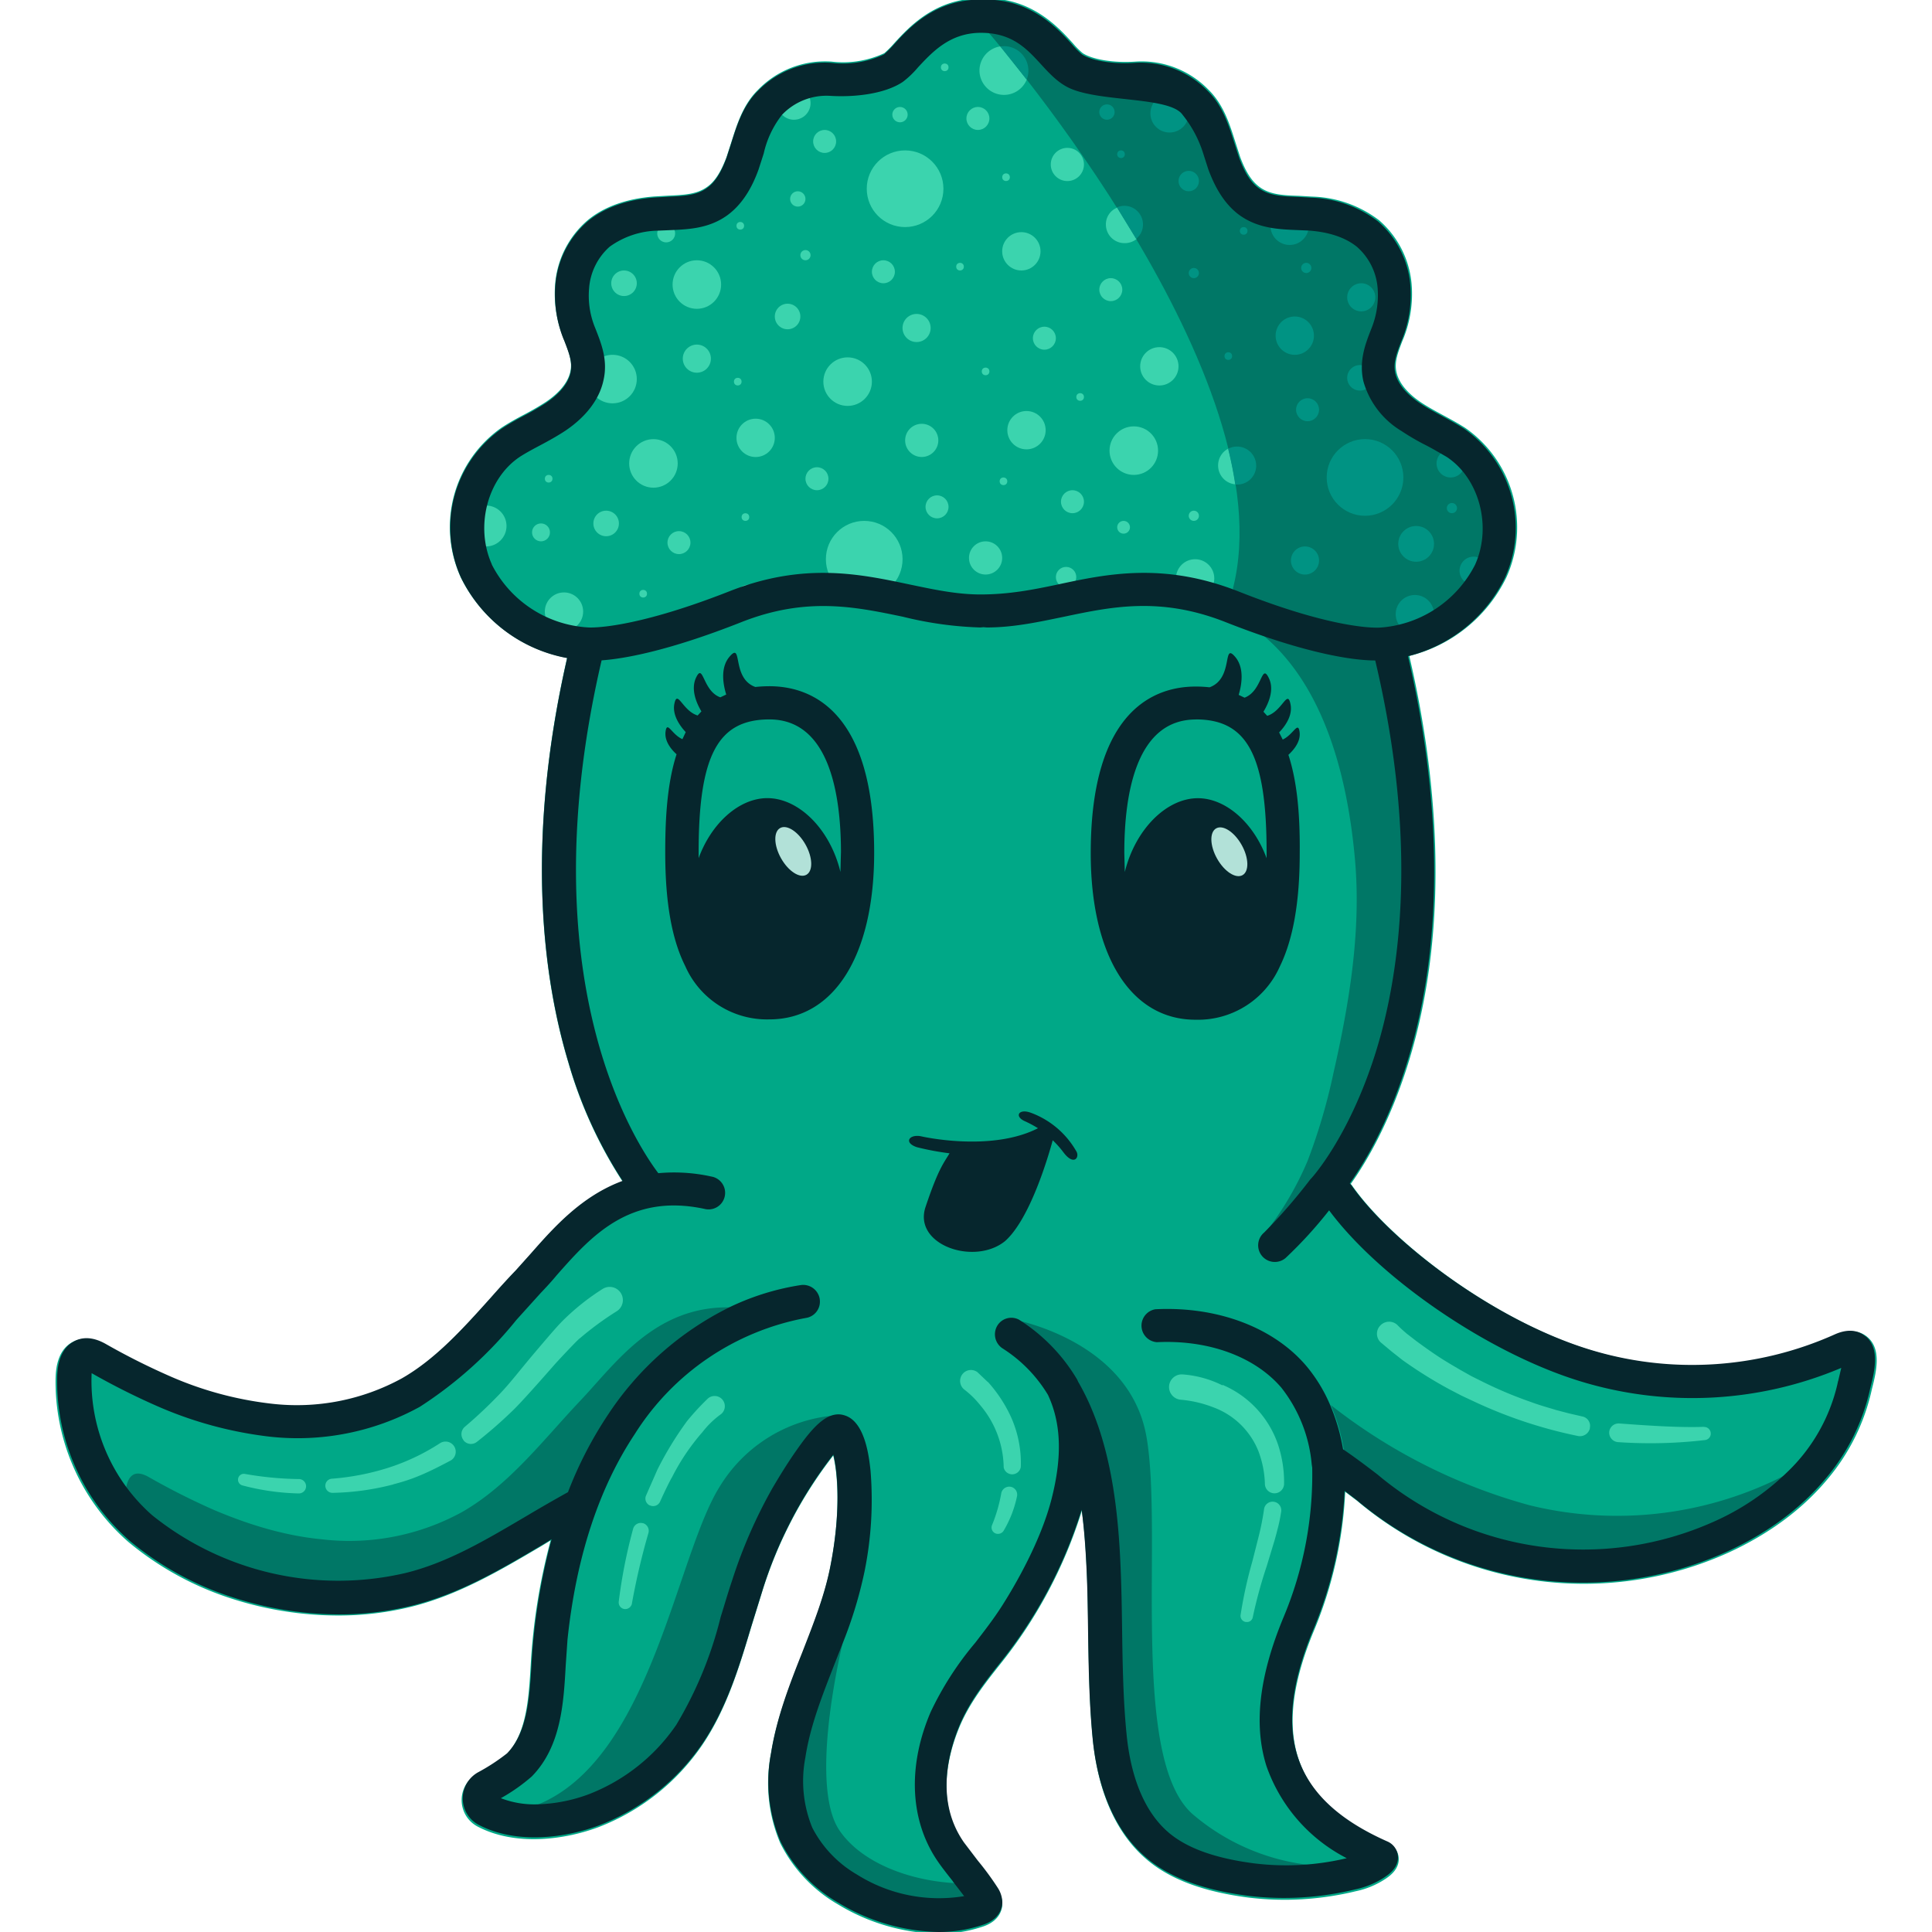 <svg xmlns="http://www.w3.org/2000/svg" viewBox="0 0 511 511"><title>cuttlebelle</title><path d="M150,174c-11.35,49.74-6.15,85.55.34,107.11a117.18,117.18,0,0,0,14.33,31.39c-10.88,4-18.25,12.37-24.26,19.19l-4.06,4.53c-2.3,2.37-4.53,4.87-6.69,7.3-7.1,7.91-14.46,16.15-23.45,21.29a58.06,58.06,0,0,1-34.47,6.76,93.21,93.21,0,0,1-27.5-7.51,182.72,182.72,0,0,1-16.63-8.38c-4-2.29-6.82-1.62-8.51-.67-4.13,2.23-4.33,7.63-4.4,9.46a56.31,56.31,0,0,0,19.2,43.32A81.37,81.37,0,0,0,61.5,422.9a92.1,92.1,0,0,0,27.71,4.39A80.72,80.72,0,0,0,108.67,425c12.57-3.11,23.65-9.67,34.4-16l2.57-1.56a161.52,161.52,0,0,0-5.27,32.92c-.54,9-1.08,18.24-6.49,23.79a53.87,53.87,0,0,1-7.5,4.93,7.91,7.91,0,0,0,0,14.06c10.07,5.27,23.18,3.44,32.1.06a58.68,58.68,0,0,0,27.23-21.62c6.42-9.46,9.74-20.41,12.91-31l2.91-9.39A113.07,113.07,0,0,1,220.38,385c1.22,4.87,2,15.28-.74,29.33-1.49,7.78-4.39,15.08-7.43,22.92-3.38,8.51-6.83,17.36-8.32,26.76a40.43,40.43,0,0,0,2.5,23.52,38.64,38.64,0,0,0,15.21,16.15,53.38,53.38,0,0,0,26.65,7.79,36.58,36.58,0,0,0,12-2c4.32-1.55,4.86-4.66,4.86-5.88A7.35,7.35,0,0,0,264,499.9a79.32,79.32,0,0,0-5.34-7.3L255,487.81c-7.84-11.15-4.06-24.33-1.15-31.23,2.59-6.08,6.45-11.08,10.67-16.38a123.2,123.2,0,0,0,21.62-40.62c.68,5,1.08,10.61,1.35,16.83.21,4.8.27,9.67.34,14.4.14,9.59.27,19.53,1.22,29.26,1.35,14,6.28,25,14.19,31.7,6.15,5.27,15,8.58,27,10.13a79.57,79.57,0,0,0,28.39-1.69,22.48,22.48,0,0,0,8-3.38c1.08-.74,3.58-2.56,3.31-5.54a4.63,4.63,0,0,0-2.77-3.78C342,476.36,335.93,459,347.62,431.08a108.39,108.39,0,0,0,8.18-36.5L359,397a92.91,92.91,0,0,0,98.19,13.65c10.75-4.94,19.6-11.49,26.22-19.47a55.11,55.11,0,0,0,11.7-23.78c1.14-4.46,2.63-10.61-1.22-13.79-1.42-1.22-4-2.3-8-.54A92.47,92.47,0,0,1,420.32,357c-25.68-8-52.51-28.79-62.72-43.46l-.33-.4c3.92-5.48,10.13-15.82,15.07-31.5,12.09-38.38,7.09-79.54.4-108.19L308.4,155.34l-50.9,6.36-48.66-5L150,174Z" fill="#00a887"/><path d="M372.73,173.5a38.94,38.94,0,0,0,25.68-20.75,32.09,32.09,0,0,0-10.81-39.54c-2-1.28-4-2.36-6-3.44s-4-2.17-5.81-3.38c-2.5-1.69-5.61-4.4-6.42-7.91-.61-2.64.27-5,1.69-8.65l.07-.14a31.65,31.65,0,0,0,2.23-14.59,25.23,25.23,0,0,0-8.58-16.83A30.64,30.64,0,0,0,347.07,52l-3.45-.2c-4.05-.13-7.63-.27-10.41-2.3-2.09-1.48-3.71-4-5.2-8l-1.22-3.78c-1.48-4.67-3.1-10-7.09-13.93a24.7,24.7,0,0,0-19.33-7.5c-5.68.41-11.42-.54-14-2.23a21.08,21.08,0,0,1-2.5-2.5c-4.06-4.54-11-12-23-12H259.4c-12,0-18.92,7.5-23,12a26.81,26.81,0,0,1-2.5,2.5,25.76,25.76,0,0,1-14,2.23,24.68,24.68,0,0,0-19.4,7.46c-4,3.92-5.61,9.26-7.09,13.93l-1.22,3.78c-1.49,4-3.11,6.56-5.2,8-2.77,2-6.29,2.1-10.41,2.3l-3.45.2c-7.36.54-13.38,2.71-17.7,6.29A24.86,24.86,0,0,0,146.84,75a31.65,31.65,0,0,0,2.23,14.59l.07.14c1.42,3.65,2.3,6,1.69,8.65-.81,3.51-3.92,6.22-6.42,7.91-1.88,1.22-3.82,2.34-5.81,3.38s-4,2.16-5.95,3.44a32.12,32.12,0,0,0-10.81,39.54A39.22,39.22,0,0,0,150,174l59.75-18,49.8,6.75,45.41-7Z" fill="#00a887"/><path d="M397.94,130.61l-31.09-24.33-.67-41.09-31.77-9.93-16.76-26s-55.89-23.92-56.49-21c2.63,3,79.13,91.91,64.94,147.39,1.62,4.33,33,15.68,33,15.68l27.84-8.45,11-32.17Z" fill="#076"/><path d="M358.41,227.66c1.62,18.85-1.56,37.84-5.75,56.29a155.18,155.18,0,0,1-6.82,23.12,83.34,83.34,0,0,1-10.75,18.43c4.53-1.14,10.34-4.05,12.5-6.75,9.87-15.89,14.8-23.93,14.87-24.13,9.6-23.45,14.46-73.66,4.87-123.74-3.65,0-24.81-4.87-33.32-2.91,14.87,12.37,22.17,34.2,24.4,59.68Z" fill="#076"/><path d="M203.5,181.5a35.66,35.66,0,0,0-3.72.2c-6.42-2.3-3.24-12.23-6.83-8-2.56,3-1.62,7.57-.87,10l-1.56.74c-4.73-1.69-4.46-9.32-6.42-5.2-1.49,3.18.2,6.89,1.42,8.92l-1,1.08c-4-1.21-5.34-7-6.15-3.11-.61,3,1.48,5.88,3,7.51l-.87,1.86c-2.84-1.22-4.05-5-4.46-2-.34,2.5,1.49,4.73,2.91,6-2.64,8.11-3,18-3,26,0,13,1.69,22.84,5.28,30a23.62,23.62,0,0,0,22.27,14.12c17.1,0,27.71-16.89,27.71-44.06C231.21,187.17,213.84,181.5,203.5,181.5Zm18.92,44.06-.13,5.07c-2.71-11.29-11-19.53-19.33-19.53-7.37,0-14.74,6.49-18.18,15.88v-1.42c0-25.75,5.07-35.28,18.72-35.28,15.62,0,18.93,19.22,18.93,35.28Zm118.4-25.95c1.36-1.28,3.25-3.45,2.91-6-.41-3-1.62.67-4.46,2l-.95-1.89c1.56-1.62,3.65-4.46,3-7.5-.81-4-2.16,1.89-6.15,3.11l-1-1.08c1.22-2,3-5.75,1.42-8.92-2-4.12-1.69,3.44-6.42,5.2l-1.55-.74c.74-2.43,1.62-7-.88-10-3.52-4.19-.34,5.67-6.83,8a30.91,30.91,0,0,0-3.72-.2c-10.34,0-27.7,5.74-27.7,44.06,0,27.17,10.61,44.06,27.7,44.06a23.68,23.68,0,0,0,22.31-14.07c3.51-7.17,5.27-17,5.27-30,.07-8.11-.34-17.91-3-26Zm-24.53-9.33c13.65,0,18.72,9.6,18.72,35.28V227c-3.44-9.39-10.81-15.88-18.18-15.88-8.31,0-16.56,8.24-19.33,19.53l-.13-5.07c0-16.06,3.32-35.28,18.93-35.28Z" fill="#06262d"/><circle cx="128.56" cy="139.12" r="5.41" fill="#3bd4ae"/><circle cx="143.09" cy="140.81" r="2.37" fill="#3bd4ae"/><circle cx="172.83" cy="122.57" r="6.42" fill="#3bd4ae"/><circle cx="160.32" cy="138.45" r="3.38" fill="#3bd4ae"/><circle cx="162.01" cy="100.26" r="6.42" fill="#3bd4ae"/><circle cx="224.19" cy="100.94" r="6.42" fill="#3bd4ae"/><circle cx="299.88" cy="119.19" r="6.42" fill="#3bd4ae"/><path d="M259.06,18.69a6.49,6.49,0,0,0,12.5,2.37c-2.84-3.65-5.2-6.62-7-8.79A6.49,6.49,0,0,0,259.06,18.69Z" fill="#3bd4ae"/><path d="M265.55,12.21l-1,.06,7,8.79a6.48,6.48,0,0,0-3.64-8.4A6.55,6.55,0,0,0,265.55,12.21Z" fill="#009383"/><circle cx="184.31" cy="75.26" r="6.42" fill="#3bd4ae"/><circle cx="165.05" cy="74.92" r="3.38" fill="#3bd4ae"/><circle cx="208.31" cy="83.71" r="3.38" fill="#3bd4ae"/><circle cx="242.43" cy="86.75" r="3.72" fill="#3bd4ae"/><circle cx="210" cy="27.28" r="4.39" fill="#3bd4ae"/><circle cx="282.31" cy="43.5" r="4.39" fill="#3bd4ae"/><circle cx="243.79" cy="116.48" r="4.39" fill="#3bd4ae"/><circle cx="176.2" cy="61.74" r="2.37" fill="#3bd4ae"/><circle cx="218.11" cy="37.41" r="3.04" fill="#3bd4ae"/><circle cx="293.8" cy="76.61" r="3.04" fill="#3bd4ae"/><circle cx="283.66" cy="132.7" r="3.04" fill="#3bd4ae"/><circle cx="258.65" cy="31.33" r="3.04" fill="#3bd4ae"/><circle cx="276.23" cy="89.45" r="3.04" fill="#3bd4ae"/><circle cx="233.65" cy="71.88" r="3.04" fill="#3bd4ae"/><circle cx="216.08" cy="126.62" r="3.04" fill="#3bd4ae"/><circle cx="345.84" cy="108.37" r="3.04" fill="#009383"/><circle cx="179.58" cy="143.52" r="3.04" fill="#3bd4ae"/><circle cx="247.84" cy="134.06" r="3.04" fill="#3bd4ae"/><circle cx="197.83" cy="157.71" r="3.04" fill="#3bd4ae"/><circle cx="238.04" cy="30.32" r="2.03" fill="#3bd4ae"/><circle cx="292.78" cy="29.64" r="2.03" fill="#009383"/><circle cx="260.68" cy="147.57" r="4.39" fill="#3bd4ae"/><circle cx="184.31" cy="94.86" r="3.72" fill="#3bd4ae"/><circle cx="270.14" cy="66.47" r="5.07" fill="#3bd4ae"/><circle cx="211.01" cy="52.62" r="2.03" fill="#3bd4ae"/><circle cx="149.17" cy="161.76" r="5.07" fill="#3bd4ae"/><circle cx="199.86" cy="115.81" r="5.07" fill="#3bd4ae"/><circle cx="271.5" cy="113.78" r="5.07" fill="#3bd4ae"/><circle cx="316.1" cy="152.98" r="5.07" fill="#3bd4ae"/><circle cx="306.64" cy="96.89" r="5.07" fill="#3bd4ae"/><path d="M292.5,59.38a4.92,4.92,0,0,0,4.91,4.93h.09a5,5,0,0,0,3.11-1.08l-5.11-8.31A4.72,4.72,0,0,0,292.5,59.38Z" fill="#3bd4ae"/><path d="M302.31,59.38a4.92,4.92,0,0,0-4.9-4.94h0a5.08,5.08,0,0,0-2,.41l5.07,8.31A4.72,4.72,0,0,0,302.31,59.38Z" fill="#009383"/><circle cx="309.34" cy="29.98" r="5.07" fill="#009383"/><circle cx="314.41" cy="47.89" r="2.7" fill="#009383"/><circle cx="341.1" cy="59.72" r="5.07" fill="#009383"/><circle cx="342.46" cy="88.78" r="5.07" fill="#009383"/><circle cx="360.04" cy="78.64" r="3.72" fill="#009383"/><circle cx="359.7" cy="99.93" r="3.38" fill="#009383"/><circle cx="361.04" cy="126.28" r="10.14" fill="#009383"/><circle cx="239.39" cy="49.92" r="10.14" fill="#3bd4ae"/><circle cx="228.58" cy="147.91" r="10.14" fill="#3bd4ae"/><circle cx="383.68" cy="122.57" r="3.72" fill="#009383"/><circle cx="345.16" cy="148.25" r="3.72" fill="#009383"/><circle cx="389.76" cy="150.95" r="3.72" fill="#009383"/><circle cx="374.56" cy="143.85" r="4.73" fill="#009383"/><circle cx="374.22" cy="162.44" r="5.07" fill="#009383"/><path d="M322.18,123.11a5,5,0,0,0,4.6,5c-.48-3.11-1.15-6.29-1.9-9.46A5,5,0,0,0,322.18,123.11Z" fill="#3bd4ae"/><path d="M332.25,123.11a5.07,5.07,0,0,0-5.09-5,5,5,0,0,0-2.34.59c.81,3.17,1.42,6.35,1.89,9.46h.4a5,5,0,0,0,5.14-4.86Z" fill="#009383"/><circle cx="345.5" cy="70.87" r="1.35" fill="#009383"/><circle cx="315.76" cy="72.22" r="1.35" fill="#009383"/><circle cx="213.04" cy="67.49" r="1.35" fill="#3bd4ae"/><circle cx="384.02" cy="134.39" r="1.35" fill="#009383"/><circle cx="315.76" cy="136.42" r="1.35" fill="#3bd4ae"/><circle cx="145.12" cy="126.62" r="1.01" fill="#3bd4ae"/><circle cx="170.12" cy="157.03" r="1.01" fill="#3bd4ae"/><circle cx="265.41" cy="127.3" r="1.01" fill="#3bd4ae"/><circle cx="195.13" cy="100.94" r="1.01" fill="#3bd4ae"/><circle cx="197.16" cy="136.76" r="1.01" fill="#3bd4ae"/><circle cx="260.68" cy="98.24" r="1.01" fill="#3bd4ae"/><circle cx="266.09" cy="46.87" r="1.01" fill="#3bd4ae"/><circle cx="296.5" cy="40.79" r="1.01" fill="#009383"/><circle cx="285.69" cy="105" r="1.01" fill="#3bd4ae"/><circle cx="253.92" cy="70.53" r="1.01" fill="#3bd4ae"/><circle cx="297.18" cy="139.46" r="1.69" fill="#3bd4ae"/><circle cx="281.97" cy="152.64" r="2.7" fill="#3bd4ae"/><circle cx="324.88" cy="94.18" r="1.01" fill="#009383"/><circle cx="328.94" cy="61.07" r="1.01" fill="#009383"/><circle cx="195.8" cy="59.72" r="1.01" fill="#3bd4ae"/><circle cx="249.87" cy="17.81" r="1.01" fill="#3bd4ae"/><path d="M206.14,475.07l20.68,28.59,32.78,1.08c.14-2.16-4.53-6.55-7.5-6.69-12.37-.81-24.47-5.68-30.07-13.92-7.71-11.35-.48-44,.87-49.67-2.16.27-7.77,13.78-16.76,40.68Zm-27.37-11.28,41.73-84.48,1.35-5a39.45,39.45,0,0,0-31.56,19c-11.55,18.52-18.25,72.45-48.59,84.21,1.89,4.86,14.19.33,37.1-13.72ZM280.89,366.5c5.54,16.82,10.14,32.44,10.81,49.06.2,4.87,1.22,35.41,2.16,44.81a61.62,61.62,0,0,0,17,30.82c4.86,4,34.8,6,37,2.23A57.41,57.41,0,0,1,316,480.3c-17.5-13.92-8.24-74.61-12.77-100.29-3.92-22.43-27.91-29.33-33.93-30.75.21,1.76,11.49,17,11.49,17.24Zm88.67,32.1c11.15,7.16,57.64,21.62,83.8,9.59,7.57-3.51,19.66-18.51,19.6-18.44a97.18,97.18,0,0,1-68.4,8.38A148,148,0,0,1,352,371.63a51.86,51.86,0,0,1,3.44,11.76c.81,4.12,11.56,13.52,14.19,15.21ZM90.92,425.13l51.49-18.52q48.36-54.74,50.76-60.82c-20.07-.41-30.48,15-39.67,24.67-9.73,10.27-18.72,22.23-31.16,29.39a62,62,0,0,1-37.1,7.3c-9.93-.94-19.6-3.92-28.79-7.84a187,187,0,0,1-17-8.58c-4.06-2.36-5.75-.2-6.22,3.58,2,10.41,21.36,20.68,57.72,30.82Z" fill="#076"/><ellipse cx="209.81" cy="225.2" rx="3.71" ry="7.09" transform="translate(-83.51 131.94) rotate(-29.39)" fill="#b2e1d8"/><ellipse cx="325.16" cy="225.28" rx="3.72" ry="7.1" transform="translate(-68.72 188.64) rotate(-29.4)" fill="#b2e1d8"/><path d="M450.65,377.42a1.74,1.74,0,0,1,1.83,1.65v0a1.71,1.71,0,0,1-1.56,1.82,124.47,124.47,0,0,1-23,.54,2.53,2.53,0,0,1-2.3-2.63,2.49,2.49,0,0,1,2.63-2.3c2.24.13,14.94,1.22,22.37.88Zm-78.73-24.8,2.7,2.09c1.83,1.35,3.72,2.7,5.68,4s3.92,2.43,5.88,3.58l3,1.69,3.11,1.55a109.64,109.64,0,0,0,12.77,5.34c2.17.81,4.4,1.42,6.63,2.1l3.38.88,3.51.81a2.53,2.53,0,0,1,1.93,3c0,.06,0,.11,0,.16a2.71,2.71,0,0,1-3.11,2,122.14,122.14,0,0,1-27.5-9.12l-3.31-1.55-3.25-1.69a116,116,0,0,1-12.36-7.71l-2.87-2.26-2.91-2.43a3.12,3.12,0,0,1-.2-4.39l.07-.07a3.19,3.19,0,0,1,4.46-.21,30.26,30.26,0,0,0,2.43,2.24Zm-34,51.76-.27,1.08-.48,1.76-2.09,6.89a123,123,0,0,0-3.72,13.59A1.55,1.55,0,0,1,329.6,429h-.13a1.64,1.64,0,0,1-1.35-1.82A116.55,116.55,0,0,1,331.23,413l1.75-6.9a69.73,69.73,0,0,0,1.36-7,2.29,2.29,0,1,1,4.52.74h0a43.38,43.38,0,0,1-.93,4.54Zm-14.6-38.11A26.37,26.37,0,0,1,338,382a31.53,31.53,0,0,1,1.63,10.55,2.54,2.54,0,0,1-5.07.07,26.53,26.53,0,0,0-1.69-8.72,20.41,20.41,0,0,0-12-11.69,31,31,0,0,0-8.65-2,3.38,3.38,0,0,1-3-3.68h0a3.36,3.36,0,0,1,3.68-3h0a28.14,28.14,0,0,1,10.47,2.91ZM265.5,404.79a1.76,1.76,0,0,1-2.3.74,1.68,1.68,0,0,1-.81-2.16,40.81,40.81,0,0,0,2.43-8.38,2.17,2.17,0,0,1,2.44-1.76,2.12,2.12,0,0,1,1.75,2.43,29.41,29.41,0,0,1-3.51,9.13Zm-4.21-39.29a37.06,37.06,0,0,1,5.88,8.78A29.78,29.78,0,0,1,270,387.93a2.3,2.3,0,0,1-4.53.21,26,26,0,0,0-6.22-16.49,24,24,0,0,0-4.12-4.06,2.91,2.91,0,0,1-.67-4l0,0a2.85,2.85,0,0,1,4-.71l0,0,.1.08,2.7,2.57Zm-94.14,58.59a1.82,1.82,0,0,1-2,1.49,1.76,1.76,0,0,1-1.49-2h0a136.36,136.36,0,0,1,3.79-19.2,2.1,2.1,0,0,1,2.55-1.51h.08a2.11,2.11,0,0,1,1.42,2.62h0a184.21,184.21,0,0,0-4.35,18.55ZM185.6,379a57.46,57.46,0,0,0-7.84,11.69c-.61,1-2,3.86-3.18,6.49a2,2,0,0,1-2.63,1l-.07,0a2,2,0,0,1-1-2.64l3-6.83a89.57,89.57,0,0,1,7.84-12.84,66.71,66.71,0,0,1,5.34-5.81,2.7,2.7,0,1,1,3.9,3.74,2.82,2.82,0,0,1-.46.38,23.77,23.77,0,0,0-4.86,4.8ZM64.15,392.89A1.56,1.56,0,0,1,63,391h0a1.53,1.53,0,0,1,1.82-1.15A88.88,88.88,0,0,0,79,391.2a1.9,1.9,0,1,1,.11,3.8h-.24A63.25,63.25,0,0,1,64.15,392.89Zm39.88-.27a68.36,68.36,0,0,1-16.09,2.23A1.89,1.89,0,0,1,86.05,393a1.85,1.85,0,0,1,1.69-1.89,66,66,0,0,0,15-2.91,57,57,0,0,0,13.65-6.49,2.69,2.69,0,0,1,2.91,4.53c-6.35,3.38-10,5-15.27,6.35ZM153.29,354c-1.48,1.36-5.67,5.88-6.35,6.63s-7.84,9-10.95,12.09a120.81,120.81,0,0,1-9.86,8.65,2.52,2.52,0,0,1-3.54-.41l0-.06a2.56,2.56,0,0,1,.34-3.51,119.5,119.5,0,0,0,9.13-8.59c2.9-3,5.4-6.35,9.12-10.74s6.08-7.16,7.64-8.72a61.73,61.73,0,0,1,10.61-8.45,3.49,3.49,0,1,1,3.65,5.95,81.3,81.3,0,0,0-9.74,7.16Z" fill="#3bd4ae"/><path d="M272.58,294.29c-3.25-1.15-4.33,1.08-1.42,2.3a28.93,28.93,0,0,1,3.38,1.82c-12.44,6.36-30.75,2.17-30.75,2.17-3.25-.75-4.94,1.62-1.29,2.84a70.82,70.82,0,0,0,8.65,1.62c-1.62,2.7-3,4.19-6.35,14.19s12.84,15.61,21,9.06c6.69-5.88,11.55-22.71,12.64-26.7a25.54,25.54,0,0,1,2.77,3.11c2.9,3.92,4.52,1.28,3.38-.34a23,23,0,0,0-12-10.07Z" fill="#06262d"/><path d="M493.37,353.44c-1.41-1.22-4-2.3-8-.54A92.27,92.27,0,0,1,420,356.81c-25.63-8-52.41-28.73-62.6-43.37L357,313c3.91-5.47,10.11-15.79,15-31.44,12.07-38.31,7.08-79.39.4-108a38.85,38.85,0,0,0,25.63-20.71,32,32,0,0,0-10.79-39.46c-2-1.28-4-2.36-6-3.44s-4-2.16-5.79-3.37c-2.5-1.69-5.6-4.39-6.41-7.89-.61-2.64.27-5,1.68-8.64l.07-.14a31.52,31.52,0,0,0,2.23-14.56,25.16,25.16,0,0,0-8.56-16.79,30.54,30.54,0,0,0-17.68-6.28l-3.44-.2c-4-.13-7.62-.27-10.39-2.3-2.09-1.47-3.7-4-5.19-8l-1.22-3.77c-1.48-4.67-3.09-10-7.08-13.91a24.64,24.64,0,0,0-19.29-7.48c-5.67.41-11.4-.54-14-2.23a21.77,21.77,0,0,1-2.5-2.49c-4-4.49-11-12-22.92-12h-1.48c-12,0-18.88,7.49-22.95,12a26.71,26.71,0,0,1-2.5,2.49,25.64,25.64,0,0,1-14,2.23,24.61,24.61,0,0,0-19.36,7.44c-4,3.92-5.6,9.24-7.08,13.91l-1.22,3.77c-1.48,4-3.1,6.55-5.19,8-2.76,2-6.27,2.1-10.39,2.3l-3.44.2c-7.34.54-13.35,2.7-17.66,6.28a24.8,24.8,0,0,0-8.58,16.79,31.65,31.65,0,0,0,2.23,14.56l.07.14c1.42,3.65,2.29,6,1.68,8.64-.8,3.5-3.91,6.2-6.4,7.89-1.88,1.22-3.82,2.34-5.8,3.37s-4,2.16-5.94,3.44a32,32,0,0,0-10.79,39.46,39.13,39.13,0,0,0,28.06,21.25c-11.33,49.64-6.14,85.38.34,106.9a116.92,116.92,0,0,0,14.33,31.37c-10.86,4-18.22,12.34-24.22,19.15l-4.05,4.52c-2.29,2.37-4.52,4.86-6.67,7.29-7.09,7.89-14.44,16.12-23.41,21.25a57.88,57.88,0,0,1-34.4,6.74,92.87,92.87,0,0,1-27.45-7.49A180.78,180.78,0,0,1,28,355.48c-4-2.28-6.81-1.61-8.5-.66-4.12,2.22-4.32,7.61-4.39,9.44a56.21,56.21,0,0,0,19.16,43.23,81.24,81.24,0,0,0,27.57,15.08A91.75,91.75,0,0,0,89.53,427,80.46,80.46,0,0,0,109,424.67c12.54-3.1,23.6-9.65,34.33-16l2.56-1.56A161.62,161.62,0,0,0,140.59,440c-.53,9-1.08,18.2-6.47,23.74a52.26,52.26,0,0,1-7.49,4.92,7.9,7.9,0,0,0,0,14c10.05,5.26,23.14,3.43,32,.06a58.64,58.64,0,0,0,27.18-21.58c6.4-9.44,9.72-20.37,12.88-30.94l2.91-9.37a112.73,112.73,0,0,1,18.81-36.09c1.22,4.86,2,15.25-.74,29.27-1.49,7.76-4.38,15.05-7.42,22.87-3.37,8.5-6.81,17.33-8.3,26.71a40.29,40.29,0,0,0,2.5,23.48,38.56,38.56,0,0,0,15.18,16.12A53.27,53.27,0,0,0,248.26,511a36.69,36.69,0,0,0,12-2c4.31-1.54,4.85-4.65,4.85-5.86a7.35,7.35,0,0,0-1.14-3.72,75.86,75.86,0,0,0-5.33-7.28L255,487.36c-7.82-11.13-4-24.29-1.15-31.17,2.59-6.07,6.44-11.06,10.65-16.35a122.82,122.82,0,0,0,21.58-40.54c.68,5,1.08,10.59,1.35,16.8.21,4.79.27,9.65.34,14.37.14,9.57.27,19.49,1.21,29.2,1.35,14,6.27,24.95,14.17,31.64,6.13,5.26,15,8.56,26.94,10.11a79.52,79.52,0,0,0,28.34-1.69,22.36,22.36,0,0,0,8-3.37c1.08-.74,3.58-2.56,3.31-5.53a4.64,4.64,0,0,0-2.77-3.77c-25.15-11.13-31.16-28.47-19.49-56.32a108.27,108.27,0,0,0,8.16-36.43l3.18,2.43a92.72,92.72,0,0,0,98,13.63c10.73-4.93,19.56-11.47,26.16-19.44a54.89,54.89,0,0,0,11.68-23.73c1.14-4.45,2.63-10.59-1.22-13.76ZM130.09,149.27c-4.52-10.05-1.15-22.87,7.55-28.54,1.69-1.07,3.44-2,5.33-3,2.16-1.15,4.38-2.37,6.61-3.84,5.4-3.65,8.91-8.24,10-13.16,1.29-5.4-.54-9.85-2.09-13.82a22.36,22.36,0,0,1-1.68-10.66,16.28,16.28,0,0,1,5.45-11A22.48,22.48,0,0,1,174.07,61l3.16-.13c4.79-.2,10.26-.41,15.11-3.91,4.65-3.37,7-8.56,8.3-12.15L202,40.59a25.49,25.49,0,0,1,4.86-10.25,16.27,16.27,0,0,1,12.54-5c6.14.41,14.43-.34,19.43-3.71a25.77,25.77,0,0,0,4-3.84c3.78-4.05,8.44-9.11,16.6-9.11,12.82,0,15,10.06,22.73,14.27s27.18,2.42,30.62,7.41a31,31,0,0,1,5.47,10.25l1.34,4.18c1.35,3.59,3.65,8.78,8.3,12.15,4.92,3.5,10.32,3.71,15.11,3.91l3.17.13c5.53.41,9.78,1.9,12.75,4.32a16.19,16.19,0,0,1,5.46,11,23.51,23.51,0,0,1-1.62,10.52c-1.62,4.11-3.37,8.56-2.16,14a22.44,22.44,0,0,0,10.05,13.16,62.13,62.13,0,0,0,6.61,3.84c1.82.94,3.59,2,5.33,3,8.7,5.67,12.08,18.49,7.56,28.54A30.52,30.52,0,0,1,364.89,166c-.34,0-11.2.8-37.37-9.59-19.77-7.75-34.6-4.65-47.76-1.81-6.4,1.34-12.81,2.63-20.44,2.63-6.27,0-12.27-1.29-18.68-2.63-13.16-2.77-28-6-47.76,1.81-26.21,10.29-37.09,9.55-37.18,9.55a30.57,30.57,0,0,1-25.63-16.66Zm356.07,216-.2.93a46.76,46.76,0,0,1-13.3,23.21,66.6,66.6,0,0,1-19.42,13.08A84.5,84.5,0,0,1,364.35,390c-2.91-2.23-5.94-4.52-9.12-6.68a52.34,52.34,0,0,0-3.43-11.74,41,41,0,0,0-6.14-10.12c-8.64-10.32-23.61-16-40.07-15.17A4.39,4.39,0,0,0,306,355c13.69-.67,25.95,3.85,32.94,12.07a38.22,38.22,0,0,1,8,20.24l.13.87a97.45,97.45,0,0,1-7.48,39.32c-6.52,15.6-8.08,28.58-4.64,39.56a43.5,43.5,0,0,0,21.25,24.42,69.15,69.15,0,0,1-24.62,1.35c-10.25-1.35-17.6-4-22.45-8.1-7.77-6.61-10.32-17.67-11.14-25.83-.94-9.38-1.08-19.09-1.21-28.46-.07-4.79-.14-9.71-.34-14.57-.61-16.53-2.63-35.55-11.27-50.39l-.27-.6a47.1,47.1,0,0,0-15.41-15.85,4.33,4.33,0,0,0-5.67,1.54,4.45,4.45,0,0,0,1.35,6.07,37.4,37.4,0,0,1,12,12.28c3.5,7.48,3.84,16.26.95,27.58-2.84,11.07-9.46,22.54-13.16,28.34-2.16,3.37-4.52,6.41-7,9.64a84,84,0,0,0-11.81,18.34c-6.21,14.51-5.46,28.95,2,39.67,1.22,1.75,2.57,3.44,3.85,5.06l.07.14,2.9,3.77.06.07h-.13a40.69,40.69,0,0,1-28.26-5.74,30.49,30.49,0,0,1-11.81-12.41A32.62,32.62,0,0,1,213,464.93c1.28-8.43,4.45-16.39,7.76-24.89l2.36-6a112.91,112.91,0,0,0,5.53-18.34A95.09,95.09,0,0,0,230.25,389c-.34-3.1-1.28-12.68-6.61-14.56a5.88,5.88,0,0,0-1.48-.34c-3.72-.27-7.15,3.3-11.27,9.17-3.31,4.65-6.2,9.71-6.54,10.25a130.69,130.69,0,0,0-10.73,24.55c-1.08,3.18-2,6.41-3,9.58a103.49,103.49,0,0,1-11.74,28.54,49.81,49.81,0,0,1-23.06,18.34,42.09,42.09,0,0,1-13.63,2.7,24.65,24.65,0,0,1-9.72-1.62,47.72,47.72,0,0,0,8.16-5.73c7.76-7.89,8.44-19.29,9-29.41l.47-6.82c2.29-21.79,8.3-40.06,17.8-54.36a68.18,68.18,0,0,1,45.19-30.69,4.36,4.36,0,0,0,3.73-4.92v-.07a4.44,4.44,0,0,0-5-3.72,66.68,66.68,0,0,0-18.76,5.81,82,82,0,0,0-32.37,28.66,104,104,0,0,0-10.46,20.3q-5.61,3.12-11.13,6.41c-10.66,6.27-20.71,12.27-31.94,15a78.54,78.54,0,0,1-66.92-15.31,47.31,47.31,0,0,1-16-37.57,185.58,185.58,0,0,0,17.14,8.63,103.63,103.63,0,0,0,30,8.17,67,67,0,0,0,39.66-7.9,107.93,107.93,0,0,0,25.56-23L143,342c1.42-1.49,2.83-3,4.25-4.72,9-10.19,19.22-21.79,39.06-17.54a4.38,4.38,0,1,0,2.2-8.48l-.39-.08a45.54,45.54,0,0,0-14-.88c-6.27-8.3-34.53-51.67-15-135.64,5.73-.41,17.4-2.37,37-10.12,17.26-6.81,30.22-4,42.69-1.42a96,96,0,0,0,20.44,2.84l.88-.07.88.07c7.15,0,13.89-1.49,20.43-2.84,12.48-2.62,25.43-5.39,42.7,1.42,23.21,9.15,35.29,10.15,39.6,10.15,11.54,48.69,6.48,83.17.14,103.6-7,22.39-16.87,33.18-17,33.32l-.27.27A143.8,143.8,0,0,1,334.35,326a4.4,4.4,0,0,0,5.66,6.75h0a112.93,112.93,0,0,0,11.53-12.62c13.37,18,41.92,37.58,66,45.07A101.14,101.14,0,0,0,487,361.8l-.81,3.45Z" fill="#06262d"/></svg>